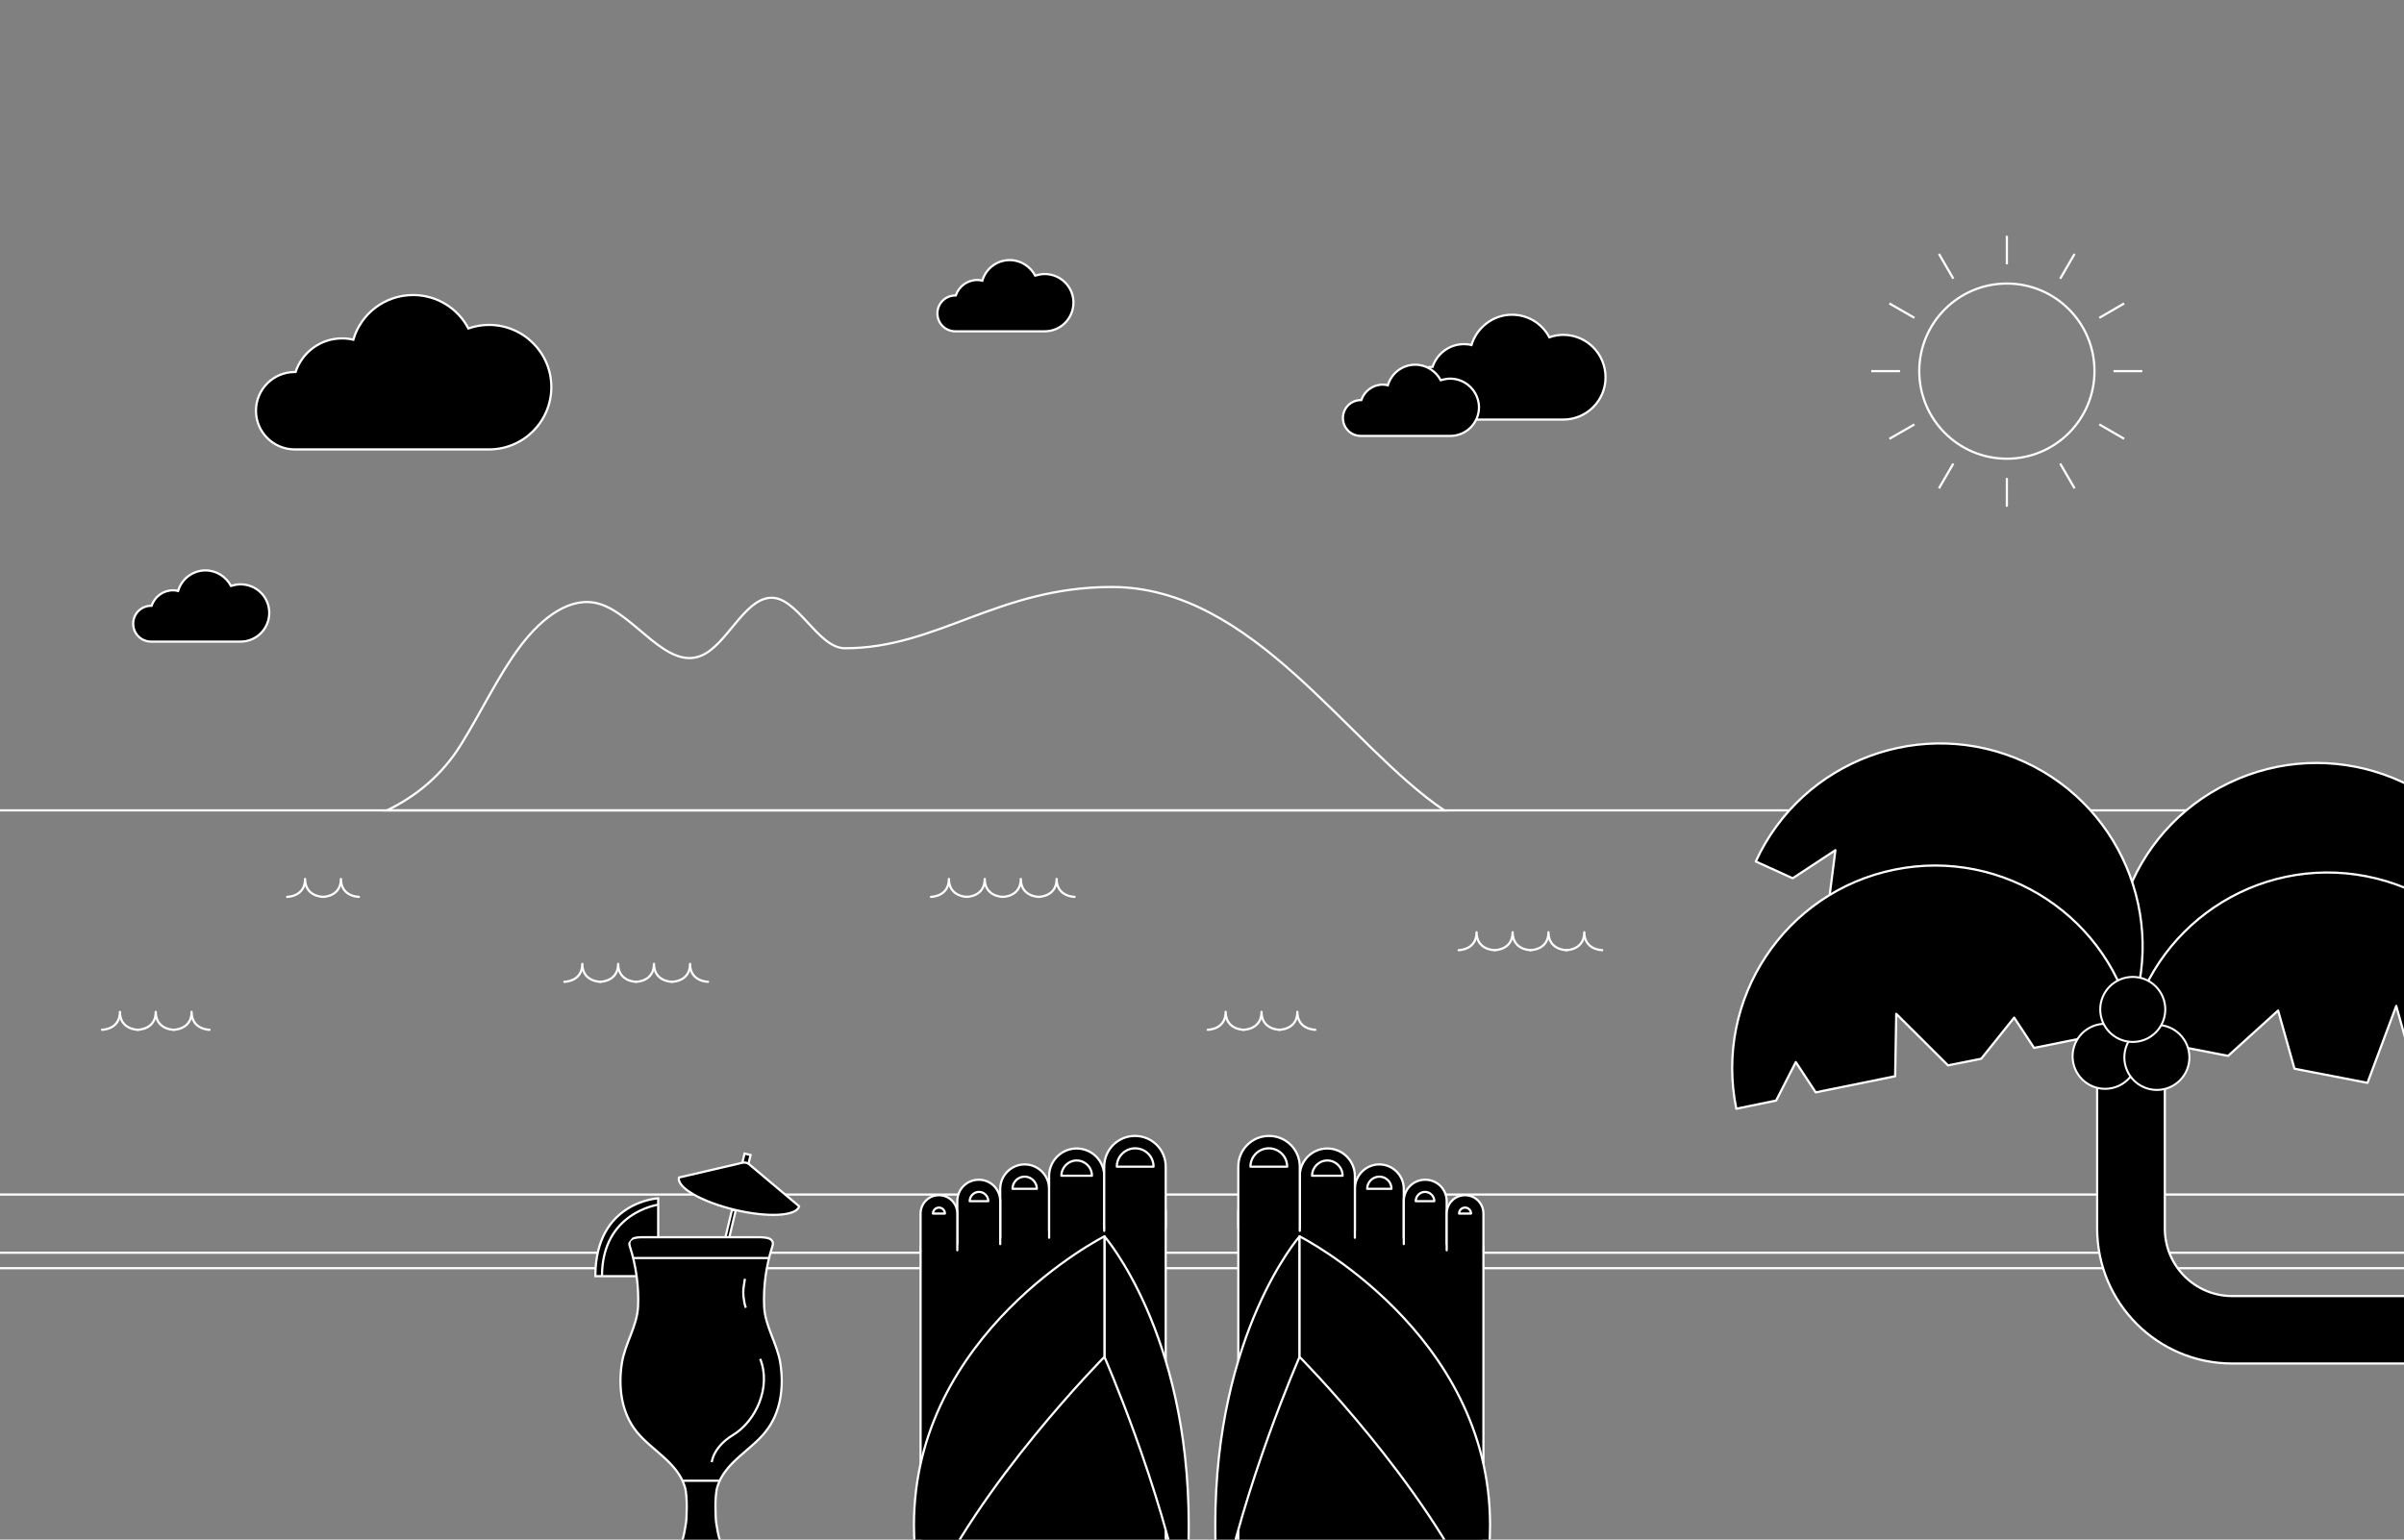 <?xml version="1.0" encoding="utf-8"?>
<svg id="life-scene" version="1.1" xmlns="http://www.w3.org/2000/svg" xmlns:xlink="http://www.w3.org/1999/xlink" x="0px" y="0px"
	 viewBox="0 0 1086.6 696.1" style="enable-background:new 0 0 1086.6 696.1;" xml:space="preserve">
<rect x="0" y="0" width="1086.6" height="696.1" fill="#808080" stroke="none"/>
<style type="text/css">
	.life-st0{fill:none;stroke:#FFFFFF;stroke-miterlimit:10;}
	.life-st1{fill:none;}
	.life-st2{fill:none;stroke:#FFFFFF;stroke-linecap:round;stroke-linejoin:round;}
	.life-st3{stroke:#FFFFFF;stroke-miterlimit:10;}
	.life-st4{stroke:#FFFFFF;stroke-linecap:round;stroke-linejoin:round;stroke-miterlimit:10;}
	.life-st5{stroke:#FFFFFF;stroke-width:0.907;stroke-miterlimit:10;}
	.life-st6{stroke:#FFFFFF;stroke-linecap:round;stroke-linejoin:round;}
</style>
<g id="water">
	<rect x="-55.8" y="366.4" class="life-st0" width="1217.2" height="207"/>
	<rect x="-55.8" y="540.1" class="life-st0" width="1217.2" height="26.3"/>
</g>
<g id="Layer_1">
	<rect x="-0.4" class="life-st1" width="1085" height="693.1"/>
</g>
<g id="waves">
	<g>
		<path class="life-st2" d="M303.8,443.9c0,0,8.1,0,8.1-8.1c0,8.1,8.1,8.1,8.1,8.1"/>
		<path class="life-st2" d="M287.5,443.9c0,0,8.1,0,8.1-8.1c0,8.1,8.1,8.1,8.1,8.1"/>
		<path class="life-st2" d="M271.3,443.9c0,0,8.1,0,8.1-8.1c0,8.1,8.1,8.1,8.1,8.1"/>
		<path class="life-st2" d="M255.1,443.9c0,0,8.1,0,8.1-8.1c0,8.1,8.1,8.1,8.1,8.1"/>
	</g>
	<g>
		<path class="life-st2" d="M708,429.6c0,0,8.1,0,8.1-8.1c0,8.1,8.1,8.1,8.1,8.1"/>
		<path class="life-st2" d="M691.8,429.6c0,0,8.1,0,8.1-8.1c0,8.1,8.1,8.1,8.1,8.1"/>
		<path class="life-st2" d="M675.6,429.6c0,0,8.1,0,8.1-8.1c0,8.1,8.1,8.1,8.1,8.1"/>
		<path class="life-st2" d="M659.3,429.6c0,0,8.1,0,8.1-8.1c0,8.1,8.1,8.1,8.1,8.1"/>
	</g>
	<g>
		<path class="life-st2" d="M469.5,405.5c0,0,8.1,0,8.1-8.1c0,8.1,8.1,8.1,8.1,8.1"/>
		<path class="life-st2" d="M453.3,405.5c0,0,8.1,0,8.1-8.1c0,8.1,8.1,8.1,8.1,8.1"/>
		<path class="life-st2" d="M437,405.5c0,0,8.1,0,8.1-8.1c0,8.1,8.1,8.1,8.1,8.1"/>
		<path class="life-st2" d="M420.8,405.5c0,0,8.1,0,8.1-8.1c0,8.1,8.1,8.1,8.1,8.1"/>
	</g>
	<g>
		<path class="life-st2" d="M146,405.5c0,0,8.1,0,8.1-8.1c0,8.1,8.1,8.1,8.1,8.1"/>
		<path class="life-st2" d="M129.8,405.5c0,0,8.1,0,8.1-8.1c0,8.1,8.1,8.1,8.1,8.1"/>
	</g>
	<g>
		<path class="life-st2" d="M78.5,465.6c0,0,8.1,0,8.1-8.1c0,8.1,8.1,8.1,8.1,8.1"/>
		<path class="life-st2" d="M62.3,465.6c0,0,8.1,0,8.1-8.1c0,8.1,8.1,8.1,8.1,8.1"/>
		<path class="life-st2" d="M46.1,465.6c0,0,8.1,0,8.1-8.1c0,8.1,8.1,8.1,8.1,8.1"/>
	</g>
	<g>
		<path class="life-st2" d="M578.3,465.6c0,0,8.1,0,8.1-8.1c0,8.1,8.1,8.1,8.1,8.1"/>
		<path class="life-st2" d="M562.1,465.6c0,0,8.1,0,8.1-8.1c0,8.1,8.1,8.1,8.1,8.1"/>
		<path class="life-st2" d="M545.9,465.6c0,0,8.1,0,8.1-8.1c0,8.1,8.1,8.1,8.1,8.1"/>
	</g>
</g>
<g id="sun_1_">
	<path class="life-st0" d="M652.801,366.4c-43.582-29.288-86.267-101-150.301-101c-51.4,0-78.8,27.7-120.6,27.7
		c-12.4,0-21.6-23.9-34-22.8c-11.7,1-19.5,21.3-30.8,26.1c-15.9,6.8-30.1-18.7-46.3-23.4c-12.6-3.7-25.5,5.8-35.5,19
		c-10,13.2-17.9,30.2-27.1,44.9c-8.443,13.547-20.025,23.068-33.251,29.5H652.801z"/>
</g>
<g id="sun">
	<g>
		<circle class="life-st0" cx="907.1" cy="167.8" r="39.6"/>
		<line class="life-st0" x1="907.1" y1="106.6" x2="907.1" y2="119.5"/>
		<line class="life-st0" x1="876.4" y1="114.8" x2="882.9" y2="126"/>
		<line class="life-st0" x1="854" y1="137.2" x2="865.3" y2="143.7"/>
		<line class="life-st0" x1="845.8" y1="167.8" x2="858.8" y2="167.8"/>
		<line class="life-st0" x1="854" y1="198.4" x2="865.3" y2="191.9"/>
		<line class="life-st0" x1="876.4" y1="220.8" x2="882.9" y2="209.6"/>
		<line class="life-st0" x1="907.1" y1="229.1" x2="907.1" y2="216.1"/>
		<line class="life-st0" x1="937.7" y1="220.8" x2="931.2" y2="209.6"/>
		<line class="life-st0" x1="960.1" y1="198.4" x2="948.9" y2="191.9"/>
		<line class="life-st0" x1="968.3" y1="167.8" x2="955.3" y2="167.8"/>
		<line class="life-st0" x1="960.1" y1="137.2" x2="948.9" y2="143.7"/>
		<line class="life-st0" x1="937.7" y1="114.8" x2="931.2" y2="126"/>
	</g>
</g>
<g id="clouds">
	<path class="life-st3 life-fill" d="M706.6,151.4c-2.2,0-4.3,0.4-6.3,1.1c-3.2-6.1-9.5-10.2-16.9-10.2c-8.6,0-15.9,5.8-18.3,13.7
		c-1.1-0.3-2.2-0.4-3.4-0.4c-6.6,0-12.2,4.3-14.2,10.3c-0.1,0-0.2,0-0.3,0c-6.5,0-11.9,5.3-11.9,11.9c0,6.5,5.3,11.9,11.9,11.9h24.1
		h35.3c10.5,0,19.1-8.5,19.1-19.1S717.2,151.4,706.6,151.4z"/>
	<path class="life-st3 life-fill" d="M221,146.9c-3.3,0-6.4,0.6-9.3,1.6c-4.7-9-14.1-15.1-25-15.1c-12.8,0-23.6,8.5-27,20.2
		c-1.6-0.4-3.3-0.6-5.1-0.6c-9.8,0-18.1,6.4-21,15.2c-0.1,0-0.3,0-0.4,0c-9.7,0-17.5,7.9-17.5,17.5c0,9.7,7.9,17.5,17.5,17.5h35.6
		H221c15.6,0,28.2-12.6,28.2-28.2S236.5,146.9,221,146.9z"/>
	<g>
		<path class="life-st3 life-fill" d="M655.5,171.2c-1.5,0-2.9,0.3-4.3,0.7c-2.2-4.1-6.5-7-11.5-7c-5.9,0-10.8,3.9-12.4,9.3
			c-0.7-0.2-1.5-0.3-2.3-0.3c-4.5,0-8.3,2.9-9.7,7c-0.1,0-0.1,0-0.2,0c-4.5,0-8.1,3.6-8.1,8.1s3.6,8.1,8.1,8.1h16.4h24
			c7.2,0,13-5.8,13-13C668.4,177,662.6,171.2,655.5,171.2z"/>
	</g>
	<g>
		<path class="life-st3 life-fill" d="M472.2,123.9c-1.5,0-2.9,0.3-4.3,0.7c-2.2-4.1-6.5-7-11.5-7c-5.9,0-10.8,3.9-12.4,9.3
			c-0.7-0.2-1.5-0.3-2.3-0.3c-4.5,0-8.3,2.9-9.7,7c-0.1,0-0.1,0-0.2,0c-4.5,0-8.1,3.6-8.1,8.1s3.6,8.1,8.1,8.1h16.4h24
			c7.2,0,13-5.8,13-13C485.2,129.7,479.4,123.9,472.2,123.9z"/>
	</g>
	<g>
		<path class="life-st3 life-fill" d="M108.7,264.2c-1.5,0-2.9,0.3-4.3,0.7c-2.2-4.1-6.5-7-11.5-7c-5.9,0-10.8,3.9-12.4,9.3
			c-0.7-0.2-1.5-0.3-2.3-0.3c-4.5,0-8.3,2.9-9.7,7c-0.1,0-0.1,0-0.2,0c-4.5,0-8.1,3.6-8.1,8.1s3.6,8.1,8.1,8.1h16.4h24
			c7.2,0,13-5.8,13-13S115.9,264.2,108.7,264.2z"/>
	</g>
</g>
<g id="palm">
	<g>
		<path class="life-st4 life-fill" d="M964.5,476.2c-21.9-45.6-2.6-100.4,43-122.2c45.6-21.9,100.4-2.6,122.2,43l-11,5.3l-27.1-14.1l7.8,23.4
			l-22,10.6l-28.3-23.7l6.3,34.3l-30.3,14.5l-22.9-19.5l3.6,28.7L964.5,476.2z"/>
		<path class="life-st4 life-fill" d="M960.1,466c21.1-46,0.9-100.4-45-121.5c-46-21.1-100.4-0.9-121.5,45l16.7,7.6l19.3-12.7l-2.6,20.4l33.3,15.3
			l23.8-21.7l-1.6,31.9l13.9,6.4l23-6.2l-0.8,16.4L960.1,466z"/>
		<path class="life-st4 life-fill" d="M962.2,468.7c9.6-49.7,57.7-82.2,107.4-72.5c49.7,9.7,82.2,57.7,72.5,107.4l-15-2.9l-3.1-16.2l-14.9,12.7
			l-15-2.9l-11-39.5l-13,34.8l-33-6.4l-7.4-26.3l-22.6,20.5L962.2,468.7z"/>
		<path class="life-st4 life-fill" d="M964.4,464.7c-10.1-49.6-58.5-81.6-108.1-71.5s-81.6,58.5-71.5,108.1l18-3.7l8.9-17.4l9,13.7l35.9-7.3
			l0.5-28.2l23.4,23.3l15-3l14.9-18.6l9,13.7L964.4,464.7z"/>
		<path class="life-st4 life-fill" d="M947.9,471.7v83.7c0,33.7,27.3,61.1,61.1,61.1h152.4V586H1009c-16.9,0-30.5-13.7-30.5-30.5v-83.7h-30.6V471.7
			z"/>
		<g>
			<circle class="life-st5 life-fill" cx="951.5" cy="477.6" r="14.7"/>
			<circle class="life-st5 life-fill" cx="974.9" cy="478.1" r="14.7"/>
			<circle class="life-st5 life-fill" cx="964" cy="456.4" r="14.7"/>
		</g>
	</g>
</g>
<g id="cup">
	<g>
		<g>
			<path class="life-st3 life-fill" d="M297.5,564.9v-23.1c0,0-28.4,1.4-28.4,35.2h28.4V564.9z"/>
			<g>

					<rect x="335.955" y="522.118" transform="matrix(-0.973 -0.233 0.233 -0.973 543.18 1113.971)" class="life-st3 life-fill" width="2.8" height="5.6"/>
				<g>

						<rect x="301.068" y="570.648" transform="matrix(-0.233 0.973 -0.973 -0.233 957.916 387.401)" class="life-st3 life-fill" width="50.2" height="1.7"/>
				</g>
				<path class="life-st3 life-fill" d="M306.9,532.4c-1.1,4.5,10.2,11,25.2,14.6s28,2.9,29.1-1.6l-22.6-19c-0.8-0.7-1.9-0.9-2.9-0.7L306.9,532.4z"
					/>
			</g>
			<path class="life-st3 life-fill" d="M313.1,559.4c-6.7,0-13,0-19.8,0c-4.3,0-10.1-0.5-8.6,4.2c2.8,8.6,4.1,18.1,3.7,27.1
				c-0.4,8.9-5.9,16.7-7.3,25.6c-1.7,10.8-0.3,22.5,6.8,31.2c6.8,8.3,18.2,13.7,21.6,24.6c1.5,4.7,0.7,15.4,0.7,15.4
				s-1,8.7-3.1,12.3c-2.4,4.2-10.4,7-13.4,7.9c-1.3,0.4-2.6,1-3.8,1.7c-2,1.2-4.2,3.2-3.3,5.5c1,2.4,7.9,2.9,7.9,2.9
				s15,1.3,22.5,1.3h-0.2c7.5-0.1,22.5-1.3,22.5-1.3s6.9-0.5,7.9-2.9c0.9-2.3-1.3-4.3-3.3-5.5c-1.2-0.7-2.5-1.3-3.8-1.7
				c-2.9-0.9-11-3.7-13.4-7.9c-2.1-3.7-3.1-12.3-3.1-12.3s-0.8-10.7,0.7-15.4c3.4-10.9,14.9-16.2,21.6-24.6
				c7.1-8.7,8.5-20.4,6.8-31.2c-1.4-8.9-6.9-16.6-7.3-25.6c-0.4-9.1,0.9-18.5,3.7-27.1c1.5-4.6-4.3-4.2-8.6-4.2c-6.7,0-13,0-19.8,0
				H313.1z"/>
			<line class="life-st0" x1="347.4" y1="568.8" x2="286.2" y2="568.8"/>
			<line class="life-st0" x1="325.1" y1="669.5" x2="308.5" y2="669.5"/>
			<path class="life-st3 life-fill" d="M297.5,544.7c0,0-25.4,3.4-25.4,32.3"/>
			<path class="life-st3 life-fill" d="M336.7,578.2c-0.2,1.3-0.4,2.6-0.6,3.9c-0.4,2.7,0.1,6.6,1,9.2"/>
			<path class="life-st3 life-fill" d="M343.6,614.4c5.1,12.7-1.9,28.2-12.4,34.5c-4.5,2.7-8.6,7-9.5,12.2"/>
		</g>
	</g>
</g>
<g id="feet">
	<g>
		<g>
			<g>
				<polyline class="life-st6 life-fill" points="416.1,563.5 416.1,706 526.9,706 526.9,547.2 				"/>
				<path class="life-st6 life-fill" d="M452.1,559.625v-22.1c0-6.073,4.977-11.05,11.05-11.05s11.05,4.977,11.05,11.05v22.1"/>
				<path class="life-st6 life-fill" d="M432.7,562.5v-19.4c0-5.4,4.3-9.7,9.7-9.7s9.7,4.3,9.7,9.7v19.4"/>
				<path class="life-st6 life-fill" d="M416.1,565.3v-16.6c0-4.6,3.7-8.3,8.3-8.3s8.3,3.7,8.3,8.3v16.6"/>
				<path class="life-st6 life-fill" d="M474.2,556.525v-24.8c0-6.872,5.578-12.45,12.45-12.45s12.45,5.578,12.45,12.45v24.8"/>
				<path class="life-st6 life-fill" d="M499.1,555.2v-27.7c0-7.7,6.2-13.9,13.9-13.9c7.7,0,13.9,6.2,13.9,13.9v27.7"/>
				<path class="life-st6 life-fill" d="M468.65,537.5c0-3-2.5-5.5-5.5-5.5s-5.5,2.4-5.5,5.5H468.65z"/>
				<path class="life-st6 life-fill" d="M446.7,543.1c0-2.3-1.9-4.2-4.2-4.2s-4.2,1.9-4.2,4.2H446.7z"/>
				<path class="life-st6 life-fill" d="M427.1,548.7c0-1.5-1.2-2.7-2.7-2.7s-2.7,1.2-2.7,2.7H427.1z"/>
				<path class="life-st6 life-fill" d="M493.55,531.6c0-3.8-3.1-6.9-6.9-6.9c-3.8,0-6.9,3.1-6.9,6.9H493.55z"/>
				<path class="life-st6 life-fill" d="M521.4,527.5c0-4.6-3.7-8.3-8.3-8.3c-4.6,0-8.3,3.7-8.3,8.3H521.4z"/>
			</g>
		</g>
		<g>
			<path class="life-st4 life-fill" d="M535.012,725.464C524.499,671.104,499.2,613.5,499.2,613.5V559c0,0,38.1,43.5,38.1,130.5
				C537.3,702.455,536.45,714.438,535.012,725.464z"/>
		</g>
		<g>
			<path class="life-st4 life-fill" d="M499.2,559v54.5c0,0-57.149,57.516-80.967,111.839c-3.228-10.992-5.133-22.933-5.133-35.839
				C413.1,602.5,499.2,559,499.2,559z"/>
		</g>
	</g>
	<g>
		<g>
			<g>
				<polyline class="life-st6 life-fill" points="559.7,547.2 559.7,706 670.5,706 670.5,563.5 				"/>
				<path class="life-st6 life-fill" d="M612.4,559.625v-22.1c0-6.073,4.977-11.05,11.05-11.05s11.05,4.977,11.05,11.05v22.1"/>
				<path class="life-st6 life-fill" d="M634.5,562.5v-19.4c0-5.4,4.3-9.7,9.7-9.7s9.7,4.3,9.7,9.7v19.4"/>
				<path class="life-st6 life-fill" d="M653.9,565.3v-16.6c0-4.6,3.7-8.3,8.3-8.3s8.3,3.7,8.3,8.3v16.6"/>
				<path class="life-st6 life-fill" d="M587.5,556.525v-24.8c0-6.872,5.578-12.45,12.45-12.45s12.45,5.578,12.45,12.45v24.8"/>
				<path class="life-st6 life-fill" d="M559.7,555.2v-27.7c0-7.7,6.2-13.9,13.9-13.9s13.9,6.2,13.9,13.9v27.7"/>
				<path class="life-st6 life-fill" d="M628.95,537.5c0-3.1-2.5-5.5-5.5-5.5s-5.5,2.5-5.5,5.5H628.95z"/>
				<path class="life-st6 life-fill" d="M648.3,543.1c0-2.3-1.9-4.2-4.2-4.2s-4.2,1.9-4.2,4.2H648.3z"/>
				<path class="life-st6 life-fill" d="M664.9,548.7c0-1.5-1.2-2.7-2.7-2.7s-2.7,1.2-2.7,2.7H664.9z"/>
				<path class="life-st6 life-fill" d="M606.85,531.6c0-3.8-3.1-6.9-6.9-6.9c-3.8,0-6.9,3.1-6.9,6.9H606.85z"/>
				<path class="life-st6 life-fill" d="M581.8,527.5c0-4.6-3.7-8.3-8.3-8.3s-8.3,3.7-8.3,8.3H581.8z"/>
			</g>
		</g>
		<g>
			<path class="life-st4 life-fill" d="M551.588,725.464C562.101,671.104,587.4,613.5,587.4,613.5V559c0,0-38.1,43.5-38.1,130.5
				C549.3,702.455,550.15,714.438,551.588,725.464z"/>
		</g>
		<g>
			<path class="life-st4 life-fill" d="M587.4,559v54.5c0,0,57.149,57.516,80.967,111.839c3.228-10.992,5.133-22.933,5.133-35.839
				C673.5,602.5,587.4,559,587.4,559z"/>
		</g>
	</g>
</g>
</svg>
